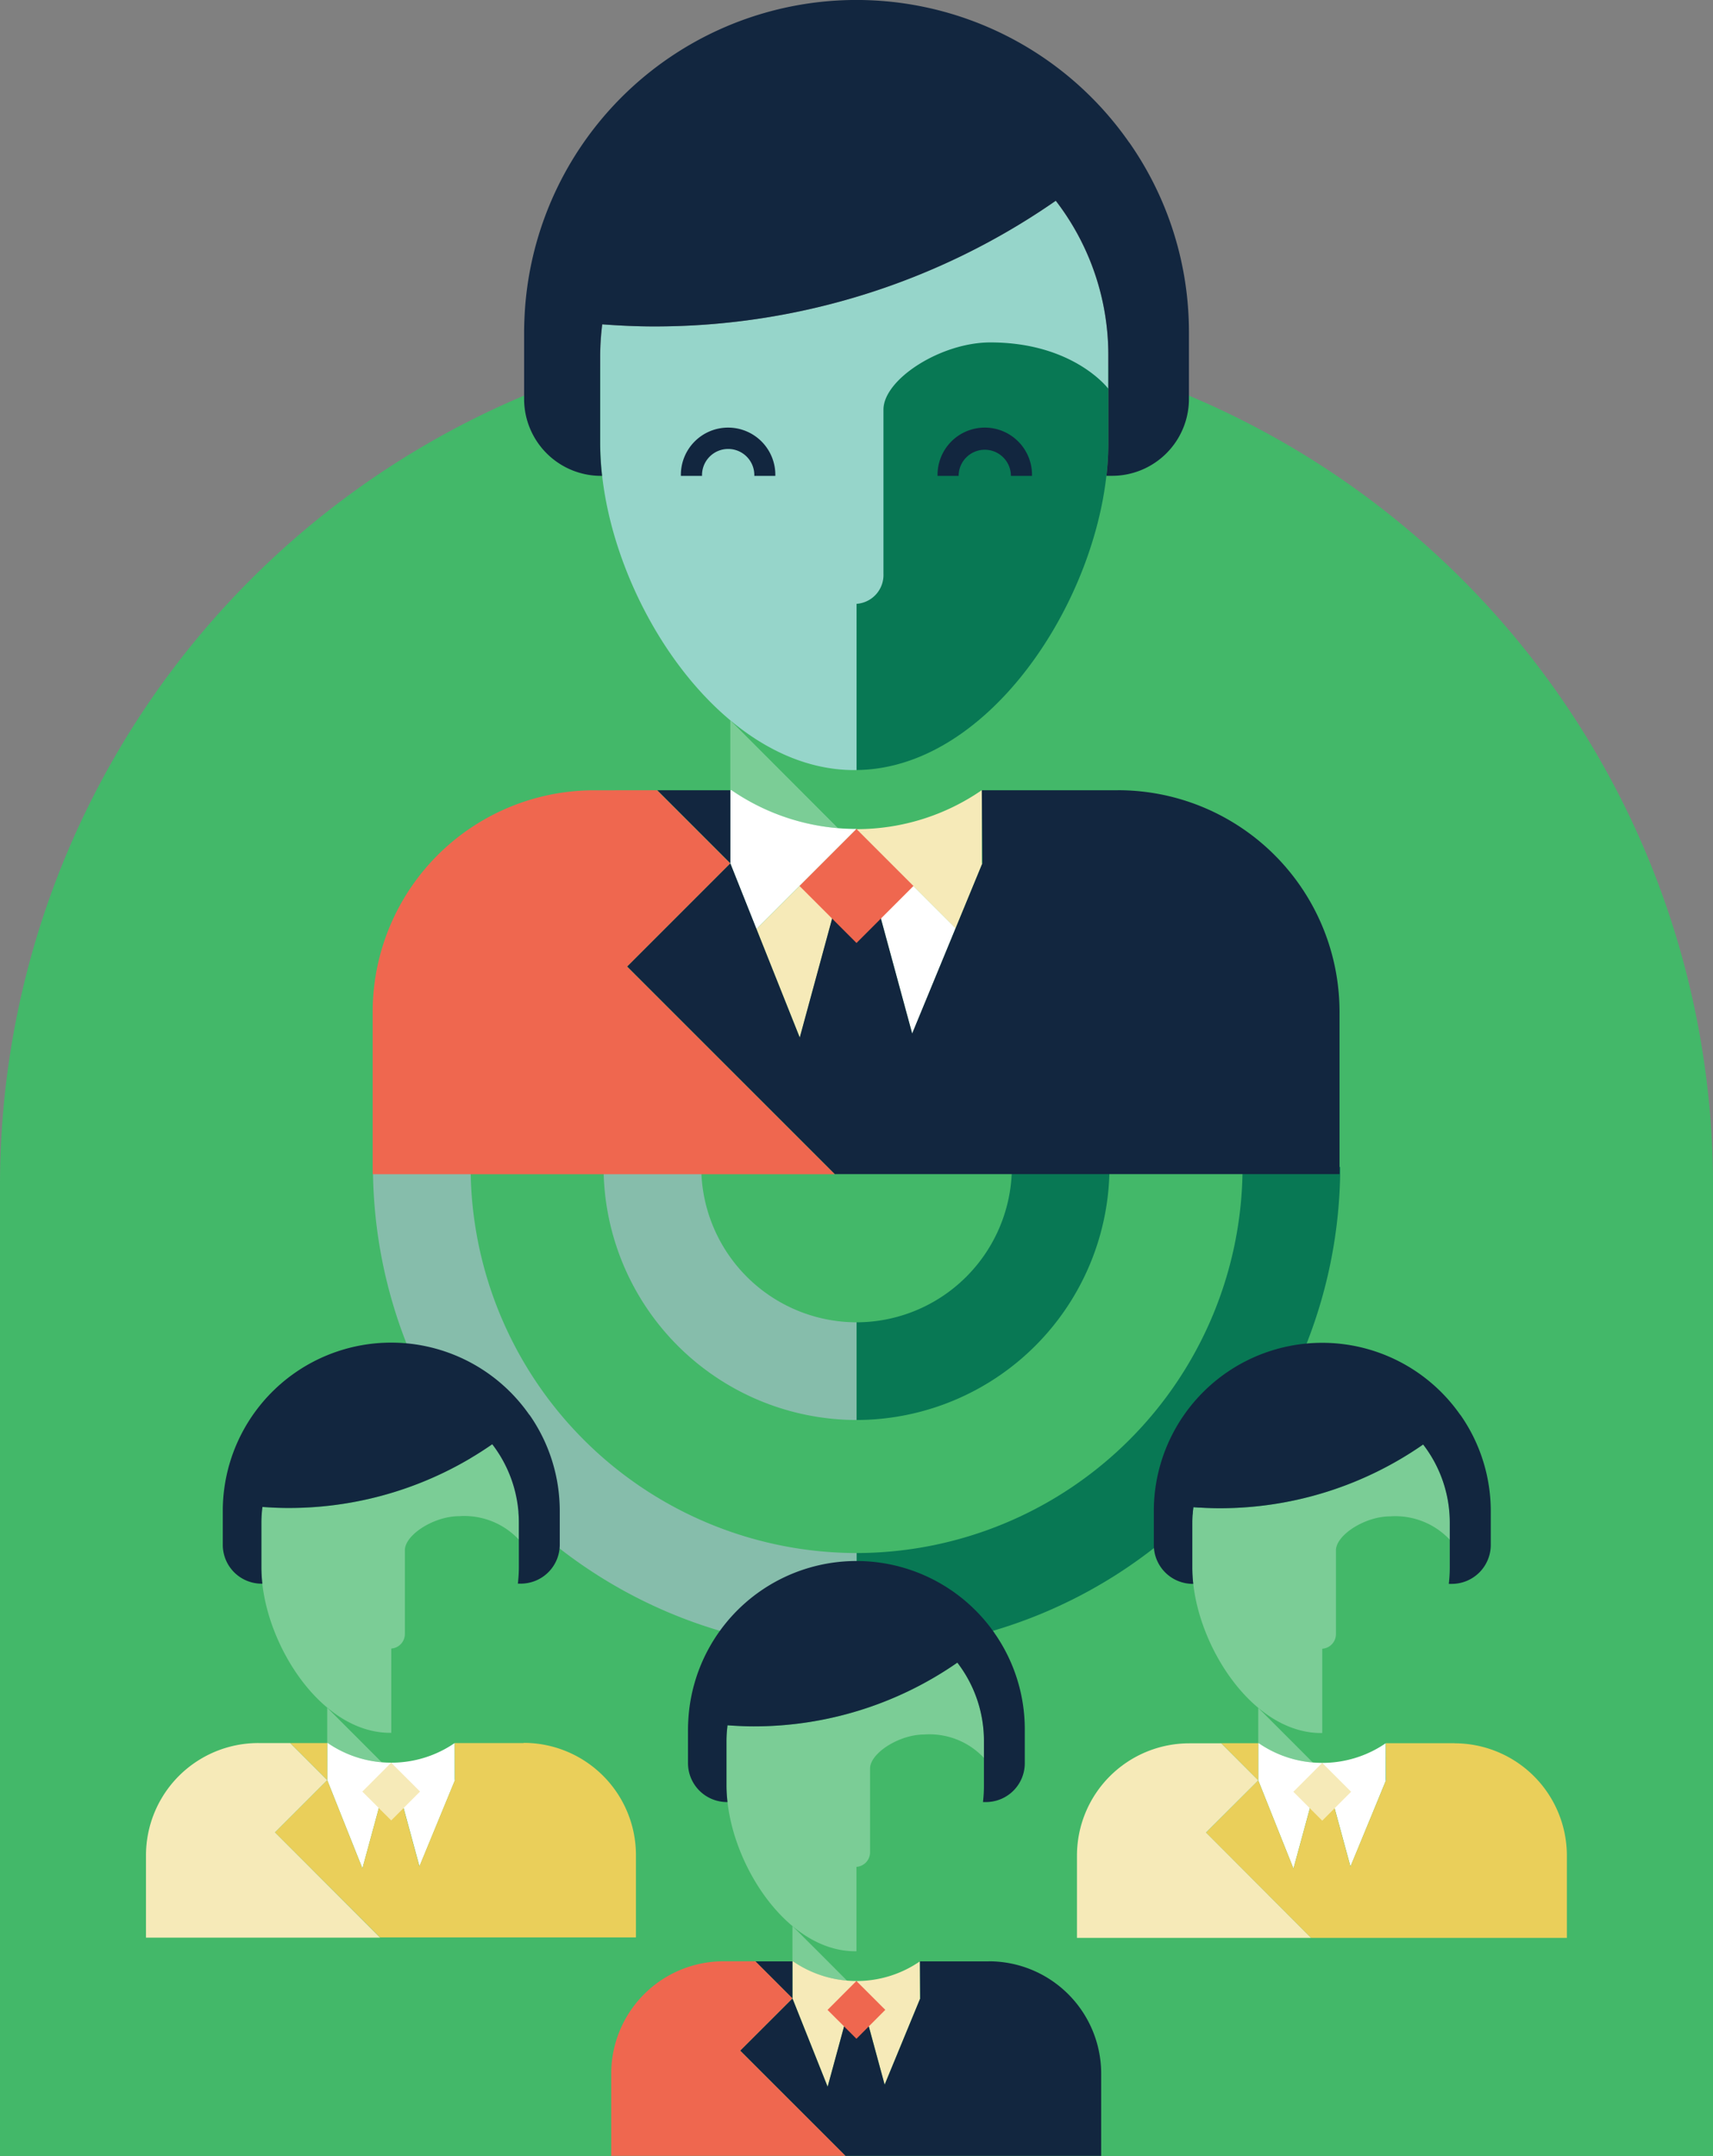 <svg xmlns="http://www.w3.org/2000/svg" xmlns:xlink="http://www.w3.org/1999/xlink" width="75" height="94.379" viewBox="0 0 75 94.379">
  <rect x="0" y="0" width="75" height="94.379" fill="#808080" stroke="none"/>
  <defs>
    <clipPath id="clip-path">
      <rect id="Rectángulo_403605" data-name="Rectángulo 403605" width="62.217" height="94.379" fill="none"/>
    </clipPath>
  </defs>
  <g id="Grupo_1106890" data-name="Grupo 1106890" transform="translate(-693.568 -9944)">
    <path id="Rectángulo_402870" data-name="Rectángulo 402870" d="M37.5,0h0A37.5,37.5,0,0,1,75,37.5V80a0,0,0,0,1,0,0H0a0,0,0,0,1,0,0V37.5A37.5,37.5,0,0,1,37.5,0Z" transform="translate(693.568 9958.379)" fill="#43b869"/>
    <g id="Grupo_1106875" data-name="Grupo 1106875" transform="translate(699.96 9944)">
      <g id="Grupo_1106874" data-name="Grupo 1106874" transform="translate(0 0)" clip-path="url(#clip-path)">
        <path id="Trazado_912898" data-name="Trazado 912898" d="M33.9,44.5h4.273A11.089,11.089,0,0,1,27.1,55.576V51.3a6.812,6.812,0,0,0,6.8-6.8" transform="translate(4.011 6.585)" fill="#087854"/>
        <path id="Trazado_912899" data-name="Trazado 912899" d="M17.451,44.5h4.276a6.811,6.811,0,0,0,6.8,6.8v4.276A11.093,11.093,0,0,1,17.451,44.5" transform="translate(2.583 6.585)" fill="#86bdab"/>
        <path id="Trazado_912900" data-name="Trazado 912900" d="M44,44.5h4.276A21.2,21.2,0,0,1,27.1,65.671V61.4A16.92,16.92,0,0,0,44,44.5" transform="translate(4.011 6.585)" fill="#087854"/>
        <path id="Trazado_912901" data-name="Trazado 912901" d="M8.656,44.5h4.276a16.921,16.921,0,0,0,16.9,16.9v4.275A21.2,21.2,0,0,1,8.656,44.5" transform="translate(1.281 6.585)" fill="#86bdab"/>
        <path id="Trazado_912902" data-name="Trazado 912902" d="M31.439,35.952,27.1,31.612l2.437,8.958Z" transform="translate(4.01 4.678)" fill="#fff"/>
        <path id="Trazado_912903" data-name="Trazado 912903" d="M23.281,35.992l1.9,4.754,2.485-9.135Z" transform="translate(3.445 4.678)" fill="#f6eab8"/>
        <path id="Trazado_912904" data-name="Trazado 912904" d="M25.351,30.529l-3.066-3.067v3.067h.048a9.662,9.662,0,0,0,4.679,1.663Z" transform="translate(3.298 4.064)" fill="#7bcd96"/>
        <path id="Trazado_912905" data-name="Trazado 912905" d="M22.284,25.7v2.018L25.35,30.79l1.661,1.663c.264.021.53.033.8.033.173,0,.343-.009.515-.021A9.646,9.646,0,0,0,33.277,30.8l.02-.007V25.7Z" transform="translate(3.298 3.804)" fill="#43b869"/>
        <path id="Trazado_912906" data-name="Trazado 912906" d="M32.364,12.449c-2.131,0-4.661,1.872-5.94,3.379L27.2,31.866c5.641-.052,10.278-7,10.937-12.876a12.617,12.617,0,0,0,.083-1.4V15.177c-.585-1.528-4.237-2.728-5.854-2.728" transform="translate(3.911 1.842)" fill="#087854"/>
        <path id="Trazado_912907" data-name="Trazado 912907" d="M37.265,7.658a30.78,30.78,0,0,1-17.6,5.5c-.759,0-1.506-.038-2.249-.093a11.121,11.121,0,0,0-.09,1.349V18.3a12.617,12.617,0,0,0,.083,1.4c.664,5.908,5.351,12.878,11.038,12.878l.1,0V25.3a1.265,1.265,0,0,0,1.177-1.313V16.8c0-1.327,2.506-2.943,4.68-2.943,3.649,0,5.164,2.026,5.164,2.026V14.414a11.062,11.062,0,0,0-2.3-6.756" transform="translate(2.564 1.133)" fill="#96d5ca"/>
        <path id="Trazado_912908" data-name="Trazado 912908" d="M40.908,6.231a14.548,14.548,0,0,0-26.464,7.535c-.013.259-.023.521-.023.784v2.915a3.367,3.367,0,0,0,3.348,3.366h.065a12.618,12.618,0,0,1-.084-1.395V15.546a11.1,11.1,0,0,1,.091-1.348c.743.054,1.49.092,2.249.092A30.759,30.759,0,0,0,37.7,8.787l0,0a11.065,11.065,0,0,1,2.3,6.756v3.891a12.9,12.9,0,0,1-.083,1.395h.267a3.366,3.366,0,0,0,3.345-3.366V14.551a14.475,14.475,0,0,0-2.616-8.319" transform="translate(2.134 0)" fill="#12263f"/>
        <path id="Trazado_912909" data-name="Trazado 912909" d="M22.332,30.134h-.048v3.2l1.143,2.875,4.382-4.381a9.647,9.647,0,0,1-5.477-1.7" transform="translate(3.298 4.459)" fill="#fff"/>
        <path id="Trazado_912910" data-name="Trazado 912910" d="M32.608,33.337h-.023v-3.2h-.01a9.636,9.636,0,0,1-5.477,1.7l4.341,4.341Z" transform="translate(4.01 4.459)" fill="#f6eab8"/>
        <path id="Trazado_912911" data-name="Trazado 912911" d="M39.84,30.134h-5.96l.024,3.2-3.074,7.45-2.437-8.957-2.485,9.133-3.04-7.627-4.518,4.517,9.091,9.088h22.1v-7.1a9.7,9.7,0,0,0-9.7-9.705" transform="translate(2.715 4.459)" fill="#12263f"/>
        <path id="Trazado_912912" data-name="Trazado 912912" d="M22.7,30.134h-3.2l3.2,3.2Z" transform="translate(2.885 4.459)" fill="#12263f"/>
        <path id="Trazado_912913" data-name="Trazado 912913" d="M19.784,37.853,24.3,33.336l-3.2-3.2H18.346a9.7,9.7,0,0,0-9.7,9.706v7.1H28.875Z" transform="translate(1.279 4.459)" fill="#ef674f"/>
        <rect id="Rectángulo_403601" data-name="Rectángulo 403601" width="3.528" height="3.528" transform="translate(28.613 38.785) rotate(-45)" fill="#ef674f"/>
        <path id="Trazado_912914" data-name="Trazado 912914" d="M24.537,18.413h-.922a1.145,1.145,0,1,0-2.289,0H20.4a2.068,2.068,0,1,1,4.135,0" transform="translate(3.019 2.419)" fill="#12263f"/>
        <path id="Trazado_912915" data-name="Trazado 912915" d="M34.327,18.413H33.4a1.144,1.144,0,1,0-2.288,0h-.923a2.068,2.068,0,1,1,4.135,0" transform="translate(4.468 2.419)" fill="#12263f"/>
        <path id="Trazado_912916" data-name="Trazado 912916" d="M26.21,74.992,24.656,73.44v1.552h.024a4.872,4.872,0,0,0,2.371.844Z" transform="translate(3.649 10.868)" fill="#7bcd96"/>
        <path id="Trazado_912917" data-name="Trazado 912917" d="M24.656,72.549v1.023l1.554,1.552.84.844c.133.01.27.016.406.016.086,0,.172-.006.258-.009a4.895,4.895,0,0,0,2.511-.846l.01,0V72.549Z" transform="translate(3.649 10.736)" fill="#43b869"/>
        <path id="Trazado_912918" data-name="Trazado 912918" d="M29.762,65.832a4.72,4.72,0,0,0-3.01,1.712l.394,8.128c2.857-.028,5.207-3.548,5.54-6.525a6.247,6.247,0,0,0,.042-.708V67.213c-.3-.774-2.147-1.381-2.966-1.381" transform="translate(3.959 9.742)" fill="#43b869"/>
        <path id="Trazado_912919" data-name="Trazado 912919" d="M32.246,63.4a15.587,15.587,0,0,1-8.92,2.788c-.383,0-.763-.02-1.14-.046a5.563,5.563,0,0,0-.046.683V68.8a6.514,6.514,0,0,0,.044.708c.335,2.993,2.71,6.527,5.593,6.527l.052,0V72.34a.64.64,0,0,0,.595-.664v-3.64c0-.672,1.272-1.49,2.372-1.49a3.266,3.266,0,0,1,2.616,1.026v-.745A5.614,5.614,0,0,0,32.246,63.4" transform="translate(3.277 9.383)" fill="#7bcd96"/>
        <path id="Trazado_912920" data-name="Trazado 912920" d="M34.092,62.68A7.372,7.372,0,0,0,20.684,66.5c-.008.133-.013.264-.013.4v1.477a1.706,1.706,0,0,0,1.7,1.7H22.4a6.493,6.493,0,0,1-.044-.707V67.4a5.579,5.579,0,0,1,.046-.683c.377.026.757.047,1.14.047a15.6,15.6,0,0,0,8.922-2.79h0A5.614,5.614,0,0,1,33.628,67.4v1.97a6.212,6.212,0,0,1-.042.707h.137a1.7,1.7,0,0,0,1.694-1.7V66.9a7.342,7.342,0,0,0-1.325-4.217" transform="translate(3.059 8.809)" fill="#12263f"/>
        <path id="Trazado_912921" data-name="Trazado 912921" d="M24.656,74.792v1.624l.58,1.456.96,2.408,1.262-4.629a4.9,4.9,0,0,1-2.777-.86Z" transform="translate(3.649 11.068)" fill="#f6eab8"/>
        <path id="Trazado_912922" data-name="Trazado 912922" d="M29.875,76.415V74.791h0a4.88,4.88,0,0,1-2.775.861L28.33,80.19l.963-2.338.594-1.436Z" transform="translate(4.01 11.068)" fill="#f6eab8"/>
        <path id="Trazado_912923" data-name="Trazado 912923" d="M33.55,74.792H30.53l.013,1.624-1.557,3.775-1.235-4.539L26.49,80.281,24.95,76.416,22.661,78.7l4.606,4.607h11.2v-3.6a4.919,4.919,0,0,0-4.918-4.918" transform="translate(3.354 11.068)" fill="#12263f"/>
        <path id="Trazado_912924" data-name="Trazado 912924" d="M24.865,74.792H23.241l1.624,1.624Z" transform="translate(3.439 11.068)" fill="#12263f"/>
        <path id="Trazado_912925" data-name="Trazado 912925" d="M23.39,78.7l2.289-2.288-1.624-1.624H22.662a4.918,4.918,0,0,0-4.919,4.918v3.6H28Z" transform="translate(2.626 11.068)" fill="#ef674f"/>
        <rect id="Rectángulo_403602" data-name="Rectángulo 403602" width="1.788" height="1.788" transform="translate(29.84 87.985) rotate(-45.052)" fill="#ef674f"/>
        <path id="Trazado_912926" data-name="Trazado 912926" d="M8.466,66.667,6.912,65.113v1.554h.024a4.9,4.9,0,0,0,2.371.841Z" transform="translate(1.023 9.636)" fill="#7bcd96"/>
        <path id="Trazado_912927" data-name="Trazado 912927" d="M6.912,64.222v1.023L8.466,66.8l.84.841c.134.011.267.017.406.017.087,0,.172-.006.259-.009a4.891,4.891,0,0,0,2.51-.846l.01,0V64.222Z" transform="translate(1.023 9.504)" fill="#43b869"/>
        <path id="Trazado_912928" data-name="Trazado 912928" d="M12.019,57.5A4.712,4.712,0,0,0,9.01,59.219L9.4,67.344c2.857-.025,5.207-3.546,5.54-6.525a6.487,6.487,0,0,0,.042-.707V58.886c-.3-.773-2.148-1.381-2.966-1.381" transform="translate(1.333 8.51)" fill="#43b869"/>
        <path id="Trazado_912929" data-name="Trazado 912929" d="M14.5,55.078a15.587,15.587,0,0,1-8.921,2.787c-.382,0-.762-.018-1.139-.046A5.813,5.813,0,0,0,4.4,58.5v1.971a6.748,6.748,0,0,0,.042.706c.336,3,2.712,6.527,5.593,6.527h.053V64.016a.641.641,0,0,0,.595-.666V59.712c0-.673,1.271-1.491,2.372-1.491a3.272,3.272,0,0,1,2.617,1.025V58.5A5.61,5.61,0,0,0,14.5,55.078" transform="translate(0.651 8.151)" fill="#7bcd96"/>
        <path id="Trazado_912930" data-name="Trazado 912930" d="M16.349,54.355a7.372,7.372,0,0,0-13.41,3.818c-.007.132-.01.264-.01.4v1.476a1.7,1.7,0,0,0,1.7,1.7h.033a6.751,6.751,0,0,1-.042-.707v-1.97a5.56,5.56,0,0,1,.046-.682c.375.028.755.045,1.138.045a15.584,15.584,0,0,0,8.923-2.788v0a5.614,5.614,0,0,1,1.165,3.423v1.97a6.185,6.185,0,0,1-.044.707h.135a1.705,1.705,0,0,0,1.7-1.7V58.573a7.342,7.342,0,0,0-1.327-4.218" transform="translate(0.433 7.577)" fill="#12263f"/>
        <path id="Trazado_912931" data-name="Trazado 912931" d="M6.912,66.467v1.622l.58,1.458.961,2.407,1.26-4.629a4.894,4.894,0,0,1-2.777-.859Z" transform="translate(1.023 9.836)" fill="#fff"/>
        <path id="Trazado_912932" data-name="Trazado 912932" d="M12.131,68.089V66.467h0a4.887,4.887,0,0,1-2.775.859l1.234,4.54.964-2.341.592-1.436Z" transform="translate(1.384 9.836)" fill="#fff"/>
        <path id="Trazado_912933" data-name="Trazado 912933" d="M15.807,66.467H12.787l.011,1.622-1.557,3.777-1.234-4.54-1.26,4.629L7.207,68.089,4.918,70.377l4.606,4.6h11.2v-3.6a4.917,4.917,0,0,0-4.918-4.918" transform="translate(0.728 9.836)" fill="#eacf5a"/>
        <path id="Trazado_912934" data-name="Trazado 912934" d="M7.121,66.467H5.5l1.623,1.622Z" transform="translate(0.814 9.836)" fill="#eacf5a"/>
        <path id="Trazado_912935" data-name="Trazado 912935" d="M5.646,70.377l2.289-2.288L6.312,66.467H4.918A4.917,4.917,0,0,0,0,71.386v3.6H10.252Z" transform="translate(0 9.836)" fill="#f6eab8"/>
        <rect id="Rectángulo_403603" data-name="Rectángulo 403603" width="1.787" height="1.787" transform="translate(9.472 78.428) rotate(-45.052)" fill="#f6eab8"/>
        <path id="Trazado_912936" data-name="Trazado 912936" d="M43.974,66.674,42.42,65.121v1.553h.024a4.911,4.911,0,0,0,2.372.844Z" transform="translate(6.278 9.637)" fill="#7bcd96"/>
        <path id="Trazado_912937" data-name="Trazado 912937" d="M42.42,64.229v1.024l1.554,1.553.841.844c.134.009.269.016.405.016.087,0,.174-.006.261-.01a4.878,4.878,0,0,0,2.511-.847l.01,0V64.229Z" transform="translate(6.278 9.505)" fill="#43b869"/>
        <path id="Trazado_912938" data-name="Trazado 912938" d="M47.528,57.513a4.7,4.7,0,0,0-3.009,1.713l.391,8.128c2.858-.029,5.207-3.548,5.541-6.526a6.487,6.487,0,0,0,.042-.707V58.9c-.3-.775-2.149-1.382-2.966-1.382" transform="translate(6.588 8.511)" fill="#43b869"/>
        <path id="Trazado_912939" data-name="Trazado 912939" d="M50.011,55.085a15.591,15.591,0,0,1-8.919,2.787c-.386,0-.763-.02-1.139-.046a5.342,5.342,0,0,0-.047.682v1.971a6.782,6.782,0,0,0,.041.707c.336,2.994,2.713,6.526,5.594,6.526h.052v-3.69a.642.642,0,0,0,.6-.665V59.719c0-.673,1.27-1.491,2.371-1.491a3.27,3.27,0,0,1,2.617,1.026v-.746a5.6,5.6,0,0,0-1.166-3.423" transform="translate(5.906 8.152)" fill="#7bcd96"/>
        <path id="Trazado_912940" data-name="Trazado 912940" d="M51.857,54.362a7.372,7.372,0,0,0-13.41,3.818c-.007.132-.01.264-.01.4v1.476a1.705,1.705,0,0,0,1.694,1.7h.033a6.76,6.76,0,0,1-.041-.706V59.081a5.356,5.356,0,0,1,.047-.682c.375.028.753.047,1.139.047a15.577,15.577,0,0,0,8.92-2.79h0a5.6,5.6,0,0,1,1.166,3.423v1.972a6.467,6.467,0,0,1-.042.706h.137a1.706,1.706,0,0,0,1.7-1.7V58.579a7.343,7.343,0,0,0-1.327-4.217" transform="translate(5.688 7.578)" fill="#12263f"/>
        <path id="Trazado_912941" data-name="Trazado 912941" d="M42.42,66.474V68.1L43,69.554l.961,2.407,1.259-4.628a4.883,4.883,0,0,1-2.776-.86Z" transform="translate(6.278 9.837)" fill="#fff"/>
        <path id="Trazado_912942" data-name="Trazado 912942" d="M47.64,68.1V66.474h0a4.9,4.9,0,0,1-2.776.86l1.233,4.538.965-2.34L47.65,68.1Z" transform="translate(6.639 9.837)" fill="#fff"/>
        <path id="Trazado_912943" data-name="Trazado 912943" d="M51.316,66.474H48.3l.01,1.622L46.75,71.873l-1.234-4.539-1.259,4.628L42.715,68.1l-2.288,2.288,4.6,4.607h11.2v-3.6a4.919,4.919,0,0,0-4.918-4.918" transform="translate(5.983 9.837)" fill="#eacf5a"/>
        <path id="Trazado_912944" data-name="Trazado 912944" d="M42.629,66.474H41.007L42.629,68.1Z" transform="translate(6.069 9.837)" fill="#eacf5a"/>
        <path id="Trazado_912945" data-name="Trazado 912945" d="M41.155,70.384,43.443,68.1l-1.621-1.622h-1.4a4.918,4.918,0,0,0-4.917,4.918v3.6h10.25Z" transform="translate(5.255 9.837)" fill="#f6eab8"/>
        <rect id="Rectángulo_403604" data-name="Rectángulo 403604" width="1.788" height="1.788" transform="translate(50.234 78.436) rotate(-45)" fill="#f6eab8"/>
      </g>
    </g>
  </g>
</svg>
